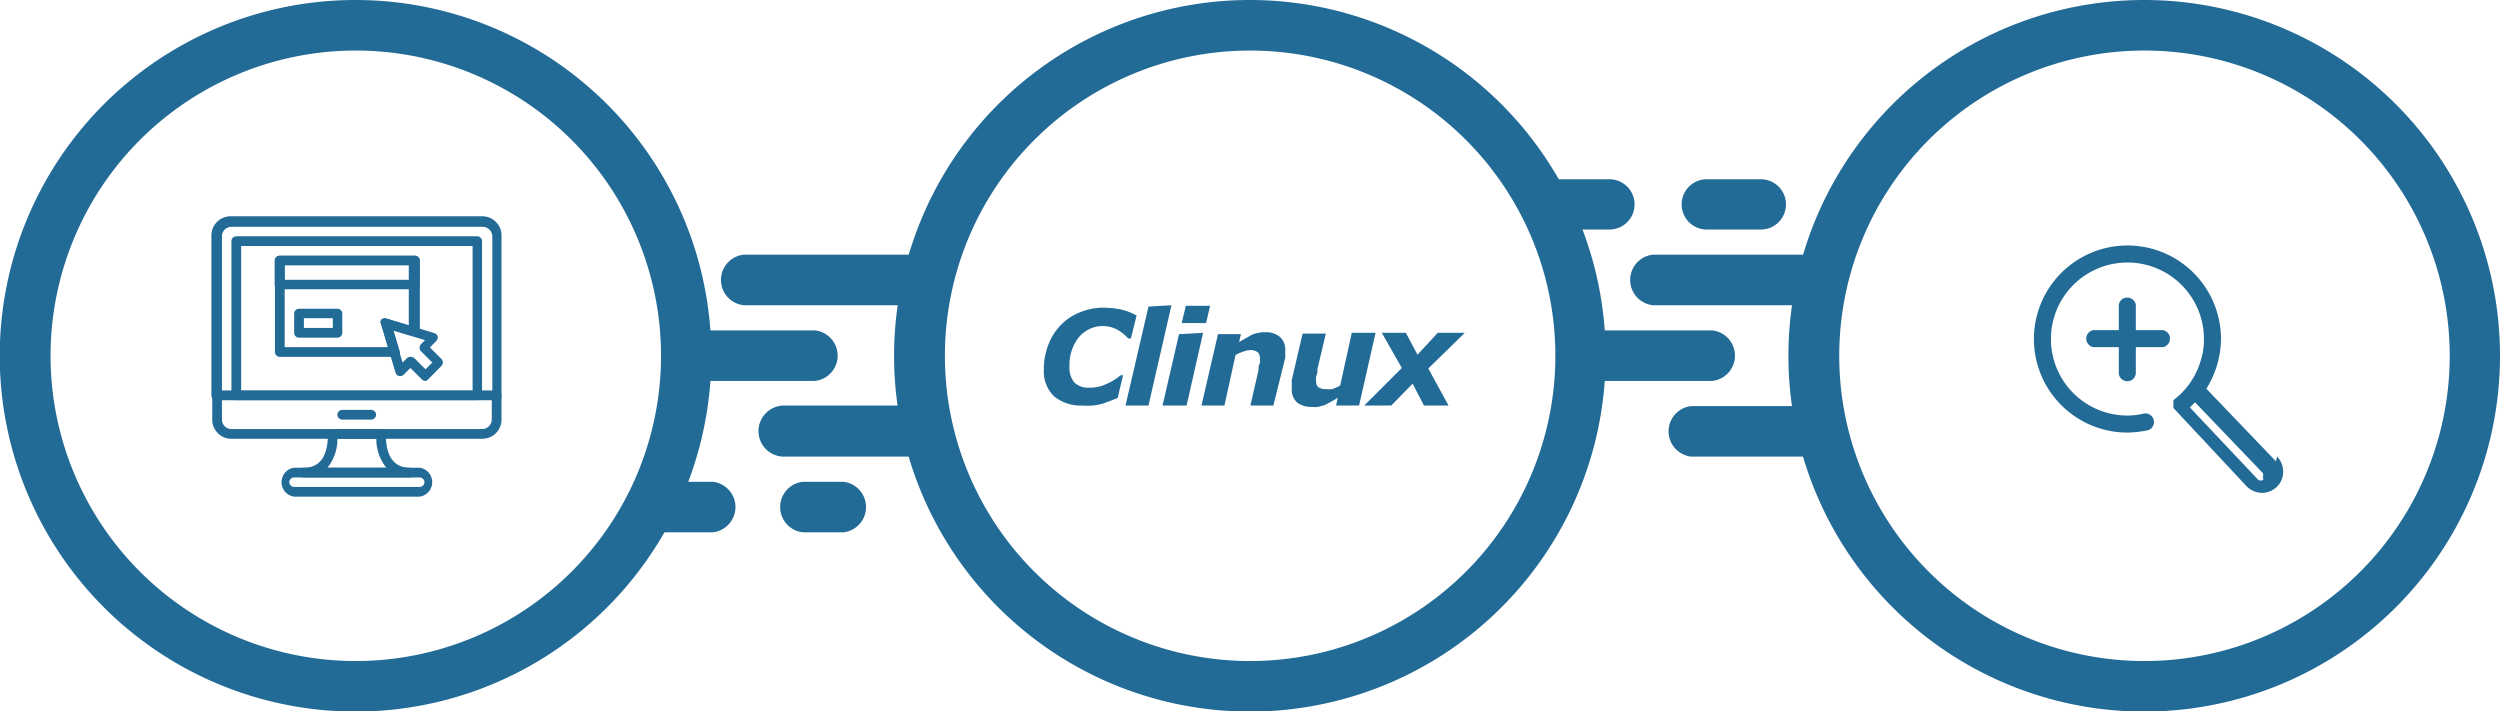 <?xml version="1.0" encoding="UTF-8"?> <svg xmlns="http://www.w3.org/2000/svg" viewBox="0 0 92.47 26.31"><defs><style>.cls-1{fill:#236b97;}</style></defs><title>Asset 3</title><g id="Layer_2" data-name="Layer 2"><g id="Layer_1-2" data-name="Layer 1"><path class="cls-1" d="M26.38,19.69H24a.94.94,0,0,1,0-1.87h2.36a.94.94,0,0,1,0,1.87Z"></path><path class="cls-1" d="M31.19,19.69H29.7a.94.94,0,0,1,0-1.87h1.49a.94.94,0,0,1,0,1.87Z"></path><path class="cls-1" d="M30.14,14.09H25.33a.94.94,0,0,1,0-1.87h4.81a.94.94,0,0,1,0,1.87Z"></path><path class="cls-1" d="M34.07,11.29H27.51a.94.94,0,0,1,0-1.87h6.56a.94.94,0,0,1,0,1.87Z"></path><path class="cls-1" d="M33.81,16.89H29A.94.94,0,0,1,29,15h4.81a.94.94,0,0,1,0,1.87Z"></path><path class="cls-1" d="M63.33,14.09H58.39a.94.94,0,0,1,0-1.87h4.94a.94.94,0,0,1,0,1.87Z"></path><path class="cls-1" d="M59.53,8.49H57.48a.93.93,0,1,1,0-1.86h2.05a.93.93,0,1,1,0,1.86Z"></path><path class="cls-1" d="M65.13,8.49h-2a.93.93,0,1,1,0-1.86h2a.93.93,0,1,1,0,1.86Z"></path><path class="cls-1" d="M67.14,16.89H62.56a.94.94,0,0,1,0-1.87h4.58a.94.94,0,0,1,0,1.87Z"></path><path class="cls-1" d="M67.14,11.29h-6a.94.94,0,0,1,0-1.87h6a.94.94,0,0,1,0,1.87Z"></path><path class="cls-1" d="M46.24,0A13.16,13.16,0,1,0,59.39,13.16,13.16,13.16,0,0,0,46.24,0Zm0,24.45A11.29,11.29,0,1,1,57.53,13.16,11.29,11.29,0,0,1,46.24,24.45Z"></path><path class="cls-1" d="M79.32,0A13.16,13.16,0,1,0,92.47,13.16,13.16,13.16,0,0,0,79.32,0Zm0,24.45A11.29,11.29,0,1,1,90.61,13.16,11.29,11.29,0,0,1,79.32,24.45Z"></path><path class="cls-1" d="M13.16,0A13.16,13.16,0,1,0,26.31,13.16,13.16,13.16,0,0,0,13.16,0Zm0,24.45A11.29,11.29,0,1,1,24.45,13.16,11.29,11.29,0,0,1,13.16,24.45Z"></path><path class="cls-1" d="M84.18,17.06l-2.57-2.68a3.66,3.66,0,0,0,.38-.83,3.51,3.51,0,0,0,.16-1A3.46,3.46,0,1,0,78.69,16a3.81,3.81,0,0,0,.67-.07.32.32,0,1,0-.12-.62,2.57,2.57,0,0,1-.55.06,2.83,2.83,0,1,1,2.83-2.83,2.62,2.62,0,0,1-.13.83,2.8,2.8,0,0,1-1,1.43h0l0,0,0,.05a.14.14,0,0,0,0,.06s0,0,0,.06a266621975326.7,266621975326.7,0,0,0,0,.12l0,0s0,0,0,0h0v0l2.72,2.91a.82.82,0,0,0,.56.23.78.78,0,0,0,.55-.23.76.76,0,0,0,.23-.55.82.82,0,0,0-.22-.56Zm-.45.67a.16.16,0,0,1-.22,0L81,15.07l.19-.19,2.51,2.62a.17.17,0,0,1,0,.12.17.17,0,0,1,0,.11Z"></path><path class="cls-1" d="M78.69,14.1a.31.31,0,0,1-.32-.31V11.27a.32.32,0,0,1,.63,0v2.52a.31.31,0,0,1-.31.31Z"></path><path class="cls-1" d="M80,12.84H77.43a.32.32,0,0,1,0-.63H80a.32.32,0,0,1,0,.63Z"></path><path class="cls-1" d="M40.05,15A1.57,1.57,0,0,1,39,14.67a1.27,1.27,0,0,1-.39-1,2.49,2.49,0,0,1,.17-.93,2.13,2.13,0,0,1,.47-.73,2,2,0,0,1,.7-.46,2.27,2.27,0,0,1,.86-.17,3.53,3.53,0,0,1,.67.07,2.33,2.33,0,0,1,.56.22l-.21.85h-.1a1.53,1.53,0,0,0-.45-.35,1.15,1.15,0,0,0-1.38.31,1.62,1.62,0,0,0-.34,1.07.83.83,0,0,0,.19.61.76.76,0,0,0,.55.18,1.42,1.42,0,0,0,.61-.13,2.18,2.18,0,0,0,.54-.33h.09l-.2.84-.25.1-.27.1a2.06,2.06,0,0,1-.32.07A2.15,2.15,0,0,1,40.05,15Z"></path><path class="cls-1" d="M43.33,11.29,42.48,15h-.85l.85-3.66Z"></path><path class="cls-1" d="M44.5,12.31,43.89,15H43l.61-2.64Zm.26-1-.15.64h-.9l.15-.64Z"></path><path class="cls-1" d="M47.54,12.91s0,.09,0,.15l0,.17L47.1,15h-.85l.3-1.31c0-.1,0-.18.05-.25a1.37,1.37,0,0,0,0-.19.28.28,0,0,0-.08-.22.42.42,0,0,0-.29-.08A.8.8,0,0,0,46,13a1.82,1.82,0,0,0-.3.13L45.29,15h-.85l.61-2.64h.85l-.07.29.48-.27a1.24,1.24,0,0,1,.48-.09.79.79,0,0,1,.55.17A.63.63,0,0,1,47.54,12.91Z"></path><path class="cls-1" d="M50.88,12.31,50.27,15h-.85l.06-.29a2.07,2.07,0,0,1-.25.15l-.22.12-.25.07a.9.9,0,0,1-.23,0,.86.86,0,0,1-.55-.16.63.63,0,0,1-.2-.5c0-.06,0-.11,0-.16l0-.17.4-1.72h.86l-.31,1.31c0,.1,0,.19-.05.26a1.41,1.41,0,0,0,0,.18.3.3,0,0,0,.08.23.45.45,0,0,0,.28.07.79.79,0,0,0,.24,0,1.45,1.45,0,0,0,.29-.13L50,12.31Z"></path><path class="cls-1" d="M51.85,13.61l-.74-1.3H52l.43.81.75-.81h1l-1.35,1.32L53.58,15h-.91l-.42-.81-.79.81h-1Z"></path><path class="cls-1" d="M18.37,14.8H8a.18.18,0,0,1-.18-.17V8.74A.71.71,0,0,1,8.56,8h9.27a.71.71,0,0,1,.72.71v5.89A.18.18,0,0,1,18.37,14.8ZM8.21,14.45h10V8.74a.36.36,0,0,0-.36-.35H8.56a.35.35,0,0,0-.35.35Z"></path><path class="cls-1" d="M17.83,16.23H8.56a.71.71,0,0,1-.71-.71v-.89A.18.18,0,0,1,8,14.45H18.37a.18.18,0,0,1,.18.18v.89A.71.71,0,0,1,17.83,16.23ZM8.21,14.8v.72a.35.35,0,0,0,.35.35h9.27a.36.36,0,0,0,.36-.35V14.8Z"></path><path class="cls-1" d="M13.73,15.52H12.66a.18.18,0,0,1,0-.36h1.07a.18.18,0,0,1,0,.36Z"></path><path class="cls-1" d="M17.66,14.8H8.74a.18.18,0,0,1-.18-.17V8.92a.18.18,0,0,1,.18-.18h8.92a.18.18,0,0,1,.17.18v5.71A.18.18,0,0,1,17.66,14.8Zm-8.74-.35h8.56V9.1H8.92Z"></path><path class="cls-1" d="M15.52,18.37H10.88a.54.54,0,0,1,0-1.07h4.64a.54.54,0,0,1,0,1.07Zm-4.64-.71a.18.18,0,0,0-.18.17.18.18,0,0,0,.18.18h4.64a.18.18,0,0,0,.18-.18.18.18,0,0,0-.18-.17Z"></path><path class="cls-1" d="M15.16,17.66H11.24a.18.18,0,1,1,0-.36c.59,0,.89-.42.89-1.25a.18.18,0,0,1,.18-.18h1.78a.18.18,0,0,1,.18.18c0,.83.3,1.25.89,1.25a.18.18,0,0,1,0,.36Zm-3.05-.36h2.18a1.67,1.67,0,0,1-.37-1.07H12.48A1.67,1.67,0,0,1,12.11,17.3Z"></path><path class="cls-1" d="M15.74,14.09a.21.21,0,0,1-.13-.05l-.43-.43-.25.25a.21.21,0,0,1-.17.05.2.2,0,0,1-.13-.12L14.1,12a.17.17,0,0,1,0-.17.18.18,0,0,1,.18-.05l1.78.54a.18.18,0,0,1,.13.12.21.21,0,0,1-.05.17l-.24.24.43.43a.18.18,0,0,1,0,.25l-.5.51A.21.21,0,0,1,15.74,14.09Zm-.56-.89a.23.23,0,0,1,.17.07l.39.39.25-.25L15.58,13a.17.17,0,0,1-.06-.14.2.2,0,0,1,.06-.14l.14-.14-1.18-.35.35,1.18.13-.13A.2.2,0,0,1,15.18,13.2Z"></path><path class="cls-1" d="M15.34,10.7h-5a.18.18,0,0,1-.18-.17v-.9a.18.18,0,0,1,.18-.17h5a.18.18,0,0,1,.18.17v.9A.18.18,0,0,1,15.34,10.7Zm-4.81-.35h4.63V9.81H10.53Z"></path><path class="cls-1" d="M12.49,12.49H11.06a.18.18,0,0,1-.18-.18V11.6a.18.18,0,0,1,.18-.18h1.43a.18.18,0,0,1,.17.18v.71A.18.18,0,0,1,12.49,12.49Zm-1.25-.36h1.07v-.36H11.24Z"></path><path class="cls-1" d="M14.59,13.2H10.35a.18.18,0,0,1-.18-.18V9.63a.18.18,0,0,1,.18-.17h5a.18.18,0,0,1,.18.17v2.64a.21.21,0,0,1-.07.15.18.18,0,0,1-.16,0l-.75-.22.22.75a.16.16,0,0,1,0,.16A.17.17,0,0,1,14.59,13.2Zm-4.06-.36h3.82L14.1,12a.17.17,0,0,1,0-.17.18.18,0,0,1,.18-.05l.84.25V9.81H10.53Z"></path></g></g></svg> 